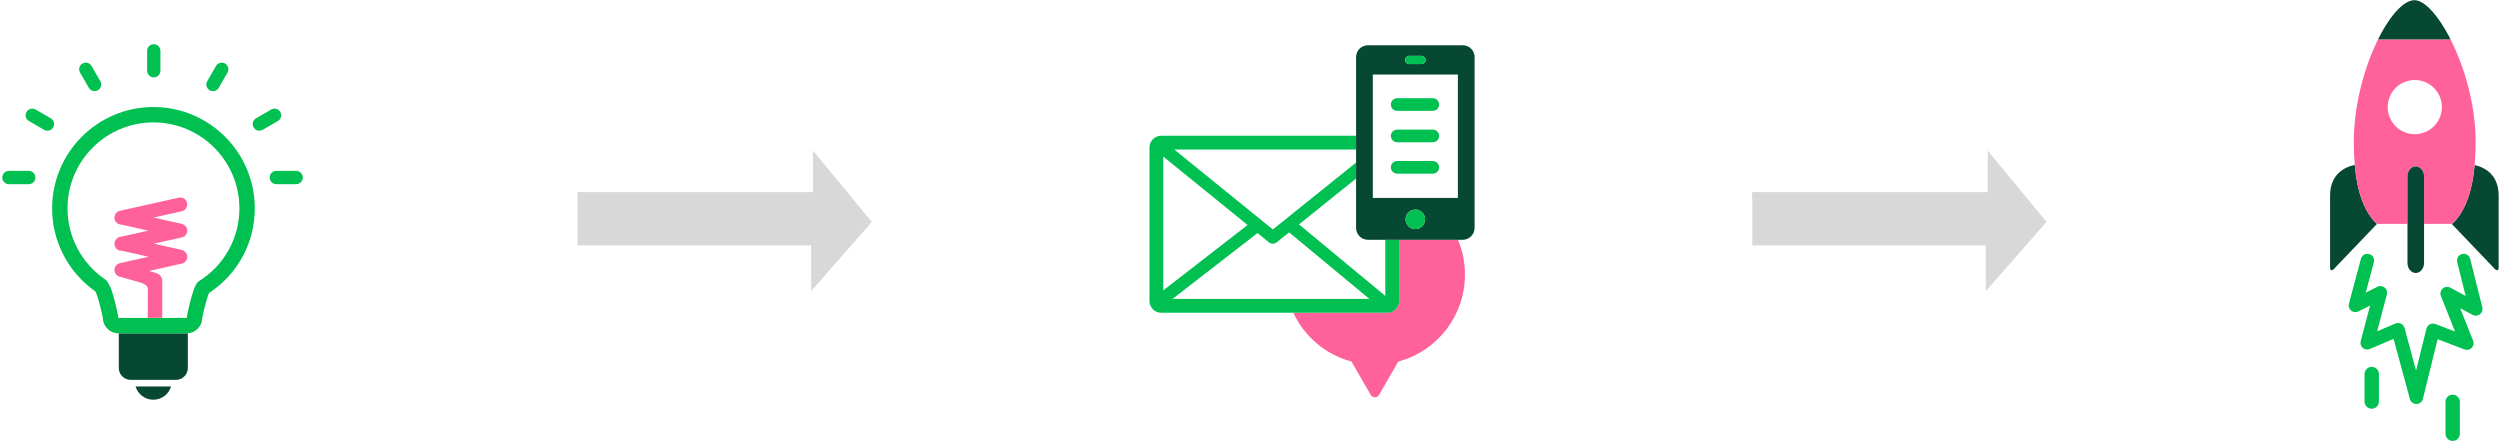 <svg xmlns="http://www.w3.org/2000/svg" width="747" height="132"><g fill="none"><path fill="#D8D8D8" d="M172.08,59.643 L172.08,73.323 L241.863,73.323 L241.863,87 L260,66.307 L242.424,45 L242.424,57.404 L172,57.404 L172.08,59.643M523.08,59.643 L523.08,73.323 L592.863,73.323 L592.863,87 L611,66.307 L593.424,45 L593.424,57.404 L523,57.404 L523.08,59.643" transform="translate(-327, -1679) translate(-16.5, 1631) translate(344, 48)"/><g><path id="Fill-1" fill="#064831" d="M35.014,86.598 C35.007,86.651 34.998,86.705 34.998,86.762 L34.998,96.969 C34.998,98.911 36.588,100.5 38.529,100.5 L52.094,100.5 C54.038,100.5 55.626,98.911 55.626,96.969 L55.626,86.762 C55.626,86.699 55.615,86.641 55.607,86.582 C55.559,86.584 55.511,86.598 55.461,86.598 L35.014,86.598" transform="translate(-327, -1679) translate(-16.5, 1631) translate(344, 48) translate(0, 13)"/><path id="Fill-2" fill="#00C051" d="M45.449,10.117 C46.544,10.117 47.434,9.228 47.434,8.133 L47.434,2.196 C47.434,1.103 46.544,0.216 45.449,0.216 C44.354,0.216 43.465,1.103 43.465,2.196 L43.465,8.133 C43.465,9.228 44.354,10.117 45.449,10.117" transform="translate(-327, -1679) translate(-16.5, 1631) translate(344, 48) translate(0, 13)"/><path id="Fill-3" fill="#00C051" d="M87.996,38.06 L82.06,38.06 C80.964,38.06 80.075,38.949 80.075,40.045 C80.075,41.141 80.964,42.029 82.06,42.029 L87.996,42.029 C89.089,42.029 89.977,41.141 89.977,40.045 C89.977,38.949 89.089,38.06 87.996,38.06" transform="translate(-327, -1679) translate(-16.5, 1631) translate(344, 48) translate(0, 13)"/><path id="Fill-4" fill="#00C051" d="M8.093,38.06 L2.156,38.06 C1.061,38.06 0.172,38.949 0.172,40.045 C0.172,41.141 1.061,42.029 2.156,42.029 L8.093,42.029 C9.185,42.029 10.073,41.141 10.073,40.045 C10.073,38.949 9.185,38.06 8.093,38.06" transform="translate(-327, -1679) translate(-16.5, 1631) translate(344, 48) translate(0, 13)"/><path id="Fill-5" fill="#00C051" d="M26.044,13.243 C26.592,14.188 27.805,14.515 28.752,13.97 C29.7,13.422 30.026,12.206 29.479,11.258 L26.852,6.71 C26.305,5.761 25.092,5.435 24.143,5.982 C23.195,6.531 22.869,7.744 23.419,8.692 L26.044,13.243" transform="translate(-327, -1679) translate(-16.5, 1631) translate(344, 48) translate(0, 13)"/><path id="Fill-6" fill="#00C051" d="M15.402,25.063 C15.951,24.112 15.626,22.9 14.676,22.353 L10.127,19.727 C9.181,19.18 7.97,19.504 7.42,20.454 C6.873,21.402 7.197,22.614 8.146,23.161 L12.695,25.788 C13.643,26.337 14.856,26.011 15.402,25.063" transform="translate(-327, -1679) translate(-16.5, 1631) translate(344, 48) translate(0, 13)"/><path id="Fill-7" fill="#00C051" d="M83.256,20.452 C82.707,19.504 81.495,19.178 80.547,19.727 L75.997,22.352 C75.049,22.899 74.724,24.112 75.271,25.062 C75.817,26.011 77.032,26.337 77.978,25.786 L82.528,23.161 C83.478,22.613 83.804,21.402 83.256,20.452" transform="translate(-327, -1679) translate(-16.5, 1631) translate(344, 48) translate(0, 13)"/><path id="Fill-8" fill="#00C051" d="M62.147,13.968 C63.095,14.514 64.309,14.19 64.853,13.239 L67.482,8.691 C68.028,7.745 67.703,6.53 66.757,5.98 C65.809,5.434 64.595,5.76 64.049,6.71 L61.421,11.259 C60.872,12.205 61.199,13.417 62.147,13.968" transform="translate(-327, -1679) translate(-16.5, 1631) translate(344, 48) translate(0, 13)"/><path id="Fill-9" fill="#00C051" d="M45.352,18.976 C28.654,18.976 15.07,32.56 15.07,49.256 C15.07,59.132 19.871,68.353 27.94,74.031 C28.184,74.459 28.358,74.837 28.473,75.178 C29.311,77.687 30.18,81.54 30.265,82.236 C30.315,84.53 32.411,86.598 34.71,86.598 L55.461,86.598 C55.511,86.598 55.559,86.584 55.607,86.582 C57.848,86.495 59.856,84.479 59.906,82.235 C59.991,81.538 60.858,77.682 61.695,75.179 C61.759,74.989 61.846,74.782 61.963,74.544 C70.535,68.911 75.634,59.505 75.634,49.256 C75.634,32.56 62.05,18.976 45.352,18.976 L45.352,18.976 Z M58.195,71.824 C57.802,72.536 57.528,73.138 57.333,73.72 C56.566,76.014 55.406,80.652 55.313,81.998 L34.857,81.998 C34.767,80.646 33.622,76.072 32.835,73.718 C32.568,72.922 32.182,72.127 31.617,71.215 C31.447,70.94 31.221,70.703 30.952,70.521 C23.888,65.728 19.67,57.778 19.67,49.256 C19.67,35.096 31.19,23.575 45.352,23.575 C59.513,23.575 71.034,35.096 71.034,49.256 C71.034,58.123 66.529,66.248 58.984,70.99 C58.655,71.197 58.384,71.484 58.195,71.824 L58.195,71.824 Z" transform="translate(-327, -1679) translate(-16.5, 1631) translate(344, 48) translate(0, 13)"/><path fill="#FF619A" d="M55.129,57.024 C55.428,56.554 55.524,55.997 55.402,55.455 C55.261,54.818 54.817,54.322 54.246,54.057 C54.113,53.99 53.975,53.935 53.825,53.896 C53.81,53.893 53.795,53.885 53.778,53.881 L53.742,53.873 C53.701,53.865 53.666,53.844 53.624,53.839 C53.608,53.837 53.594,53.838 53.578,53.836 L45.404,52.008 L53.823,50.123 C54.367,50.001 54.83,49.677 55.129,49.206 C55.427,48.734 55.524,48.176 55.402,47.633 C55.211,46.774 54.495,46.127 53.624,46.019 C53.539,46.009 53.454,46.003 53.369,46.003 C53.217,46.003 53.063,46.019 52.913,46.055 L35.606,49.929 C35.595,49.93 35.583,49.93 35.571,49.931 C35.54,49.935 35.513,49.951 35.482,49.956 L35.33,49.99 C35.255,50.007 35.187,50.037 35.115,50.06 C35.056,50.083 34.991,50.094 34.934,50.121 C34.046,50.517 33.528,51.496 33.748,52.481 C33.939,53.338 34.656,53.986 35.529,54.093 C35.606,54.103 35.684,54.106 35.761,54.106 L43.82,55.909 L35.82,57.7 C35.737,57.7 35.653,57.705 35.571,57.715 C35.091,57.774 34.67,58.01 34.347,58.343 C34.227,58.458 34.114,58.583 34.022,58.727 C33.724,59.198 33.626,59.757 33.748,60.301 C33.942,61.16 34.657,61.81 35.524,61.913 C35.612,61.924 35.701,61.931 35.789,61.931 C35.82,61.931 35.851,61.922 35.882,61.92 L43.897,63.712 L35.329,65.63 C34.207,65.882 33.497,67 33.748,68.123 C33.942,68.98 34.657,69.628 35.48,69.726 C36.994,70.165 41.343,71.379 41.346,71.379 C42.751,71.891 43.673,72.31 43.673,73.423 L43.645,81.964 L47.971,81.964 L47.999,71.082 C48.008,70.106 47.543,69.274 46.758,68.858 C46.278,68.605 45.172,68.266 44.035,67.954 L53.823,65.765 C54.366,65.644 54.83,65.318 55.129,64.848 C55.427,64.376 55.524,63.816 55.402,63.275 C55.297,62.8 55.021,62.402 54.655,62.111 C54.408,61.902 54.115,61.741 53.778,61.665 L45.483,59.81 L53.823,57.942 C54.367,57.821 54.831,57.496 55.129,57.024" transform="translate(-327, -1679) translate(-16.5, 1631) translate(344, 48) translate(0, 13)"/><path fill="#064831" d="M45.312,106.44 C47.83,106.44 49.932,104.761 50.622,102.469 L40.002,102.469 C40.693,104.761 42.795,106.44 45.312,106.44" transform="translate(-327, -1679) translate(-16.5, 1631) translate(344, 48) translate(0, 13)"/></g><g><path id="Fill-1" fill="#00C051" d="M13.172,109.615 C11.984,109.615 11.021,110.578 11.021,111.766 L11.021,119.977 C11.021,121.165 11.984,122.128 13.172,122.128 C14.359,122.128 15.322,121.165 15.322,119.977 L15.322,111.766 C15.322,110.578 14.359,109.615 13.172,109.615" transform="translate(-327, -1679) translate(-16.5, 1631) translate(344, 48) translate(695, 0)"/><path id="Fill-2" fill="#00C051" d="M37.355,117.93 C36.168,117.93 35.205,118.893 35.205,120.08 L35.205,129.598 C35.205,130.785 36.168,131.748 37.355,131.748 C38.543,131.748 39.506,130.785 39.506,129.598 L39.506,120.08 C39.506,118.893 38.543,117.93 37.355,117.93" transform="translate(-327, -1679) translate(-16.5, 1631) translate(344, 48) translate(695, 0)"/><path id="Fill-3" fill="#00C051" d="M41.24,88.423 L36.648,85.95 C35.908,85.552 34.997,85.658 34.368,86.218 C33.74,86.777 33.53,87.67 33.842,88.451 L38.068,99.057 L32.171,96.814 C31.637,96.609 31.039,96.647 30.531,96.912 C30.024,97.178 29.655,97.648 29.519,98.204 L26.423,110.737 L22.967,97.991 C22.815,97.434 22.43,96.968 21.909,96.716 C21.39,96.464 20.786,96.448 20.254,96.674 L14.785,98.999 L17.698,87.977 C17.899,87.216 17.635,86.406 17.021,85.911 C16.407,85.414 15.559,85.325 14.858,85.685 L11.381,87.452 L13.815,78.351 C13.86,78.178 13.875,78.005 13.875,77.834 C13.875,76.95 13.293,76.141 12.398,75.901 C11.33,75.617 10.234,76.251 9.949,77.317 L6.358,90.751 C6.155,91.514 6.419,92.325 7.032,92.821 C7.646,93.319 8.496,93.409 9.197,93.05 L12.69,91.274 L9.874,101.928 C9.679,102.666 9.921,103.451 10.498,103.95 C11.077,104.452 11.889,104.577 12.59,104.279 L19.707,101.253 L24.583,119.236 C24.82,120.108 25.611,120.713 26.514,120.713 L26.536,120.713 C27.447,120.702 28.237,120.077 28.455,119.192 L32.86,101.355 L40.9,104.413 C41.641,104.693 42.478,104.513 43.037,103.947 C43.594,103.382 43.763,102.54 43.469,101.804 L39.593,92.078 L43.335,94.093 C44.033,94.468 44.887,94.396 45.512,93.91 C46.137,93.424 46.416,92.614 46.223,91.846 L42.586,77.348 C42.317,76.276 41.231,75.626 40.16,75.895 C39.252,76.122 38.652,76.938 38.652,77.834 C38.653,77.995 38.666,78.157 38.707,78.32 L41.24,88.423" transform="translate(-327, -1679) translate(-16.5, 1631) translate(344, 48) translate(695, 0)"/><path id="Fill-4" fill="#064831" d="M43.928,49.312 C43.142,57.898 40.797,63.551 37.201,66.901 L37.082,66.901 L49.947,80.358 C50.582,81.022 51.102,80.814 51.102,79.895 L51.102,58.492 C51.102,52.299 47.141,50.065 43.928,49.312" transform="translate(-327, -1679) translate(-16.5, 1631) translate(344, 48) translate(695, 0)"/><path id="Fill-5" fill="#064831" d="M8.1,49.261 C4.854,49.969 0.723,52.17 0.723,58.492 L0.723,79.895 C0.723,80.814 1.242,81.022 1.878,80.358 L14.744,66.901 L14.718,66.901 C11.153,63.544 8.861,57.876 8.1,49.261" transform="translate(-327, -1679) translate(-16.5, 1631) translate(344, 48) translate(695, 0)"/><path id="Fill-6" fill="#FF619A" d="M25.94,0.048 L25.94,0.048 C25.942,0.048 25.946,0.049 25.949,0.049 C25.946,0.049 25.943,0.048 25.94,0.048" transform="translate(-327, -1679) translate(-16.5, 1631) translate(344, 48) translate(695, 0)"/><path id="Fill-7" fill="#FF619A" d="M43.928,49.312 C44.121,47.203 44.224,44.925 44.224,42.453 C44.224,31.284 40.859,19.923 36.727,11.77 L15.061,11.77 C11.018,19.922 7.817,31.284 7.817,42.453 C7.817,44.904 7.915,47.167 8.1,49.261 C8.861,57.876 11.153,63.544 14.718,66.901 L23.849,66.901 L23.849,52.731 C23.849,51.081 24.965,49.731 26.328,49.731 C27.692,49.731 28.809,51.081 28.809,52.731 L28.809,66.901 L37.201,66.901 C40.797,63.551 43.142,57.898 43.928,49.312 L43.928,49.312 Z M26.036,40.096 C21.569,40.096 17.942,36.472 17.942,32.002 C17.942,27.53 21.569,23.905 26.036,23.905 C30.507,23.905 34.132,27.53 34.132,32.002 C34.132,36.472 30.507,40.096 26.036,40.096 L26.036,40.096 Z" transform="translate(-327, -1679) translate(-16.5, 1631) translate(344, 48) translate(695, 0)"/><path id="Fill-8" fill="#064831" d="M26.328,49.731 C24.965,49.731 23.849,51.081 23.849,52.731 L23.849,78.566 C23.849,80.217 24.965,81.566 26.328,81.566 C27.692,81.566 28.809,80.217 28.809,78.566 L28.809,52.731 C28.809,51.081 27.692,49.731 26.328,49.731" transform="translate(-327, -1679) translate(-16.5, 1631) translate(344, 48) translate(695, 0)"/><path fill="#064831" d="M36.734,11.77 C36.494,11.297 36.252,10.838 36.008,10.387 C35.977,10.33 35.945,10.276 35.915,10.221 C35.657,9.749 35.398,9.293 35.136,8.849 C35.064,8.726 34.991,8.602 34.919,8.482 C34.627,7.996 34.334,7.521 34.039,7.07 C34.016,7.034 33.991,6.995 33.968,6.959 C33.782,6.678 33.597,6.408 33.411,6.143 C33.352,6.058 33.293,5.969 33.234,5.886 C33.065,5.648 32.897,5.421 32.727,5.196 C32.651,5.094 32.575,4.99 32.499,4.891 C32.339,4.684 32.18,4.485 32.021,4.29 C31.936,4.186 31.852,4.081 31.767,3.98 C31.613,3.798 31.461,3.623 31.309,3.453 C31.218,3.352 31.127,3.251 31.037,3.153 C30.891,2.995 30.744,2.842 30.598,2.695 C30.503,2.6 30.409,2.507 30.315,2.416 C30.173,2.279 30.03,2.146 29.89,2.02 C29.794,1.935 29.699,1.854 29.605,1.774 C29.467,1.658 29.328,1.543 29.191,1.437 C29.096,1.363 29.001,1.297 28.906,1.229 C28.772,1.132 28.638,1.035 28.505,0.95 C28.41,0.89 28.317,0.838 28.225,0.783 C28.094,0.707 27.963,0.629 27.834,0.563 C27.743,0.518 27.655,0.484 27.565,0.444 C27.438,0.388 27.308,0.326 27.182,0.281 C27.104,0.254 27.028,0.239 26.951,0.217 C26.662,0.132 26.381,0.079 26.108,0.064 C26.065,0.063 26.019,0.051 25.975,0.051 C25.967,0.051 25.958,0.05 25.949,0.049 C25.946,0.049 25.942,0.048 25.94,0.048 L25.939,0.048 C25.729,0.048 25.514,0.069 25.297,0.108 C25.219,0.122 25.139,0.148 25.061,0.168 C24.919,0.201 24.778,0.233 24.635,0.282 C24.537,0.314 24.438,0.36 24.339,0.4 C24.212,0.452 24.085,0.502 23.956,0.564 C23.848,0.617 23.737,0.682 23.628,0.742 C23.507,0.81 23.386,0.876 23.264,0.952 C23.147,1.025 23.029,1.107 22.911,1.189 C22.795,1.27 22.679,1.352 22.561,1.44 C22.438,1.534 22.313,1.636 22.188,1.738 C22.075,1.831 21.963,1.926 21.85,2.025 C21.72,2.14 21.59,2.26 21.459,2.384 C21.351,2.486 21.242,2.592 21.134,2.7 C20.997,2.837 20.86,2.977 20.724,3.124 C20.622,3.232 20.521,3.346 20.418,3.459 C20.274,3.62 20.131,3.783 19.986,3.955 C19.894,4.065 19.8,4.181 19.707,4.295 C19.554,4.483 19.401,4.673 19.248,4.871 C19.167,4.977 19.086,5.089 19.005,5.198 C18.841,5.417 18.678,5.637 18.515,5.867 C18.452,5.957 18.389,6.052 18.326,6.144 C18.145,6.406 17.963,6.67 17.783,6.947 C17.763,6.977 17.743,7.01 17.724,7.04 C17.435,7.486 17.148,7.956 16.863,8.436 C16.783,8.572 16.703,8.71 16.623,8.848 C16.388,9.254 16.154,9.672 15.923,10.1 C15.87,10.197 15.816,10.292 15.764,10.391 C15.524,10.84 15.287,11.299 15.054,11.77 L36.734,11.77" transform="translate(-327, -1679) translate(-16.5, 1631) translate(344, 48) translate(695, 0)"/></g><g><path fill="#FF619A" d="M75.545,76.941 C75.545,78.87 73.967,80.449 72.039,80.449 L43.944,80.449 C47.226,87.478 53.463,92.922 61.326,95.027 L67.082,105.001 C67.338,105.442 67.809,105.714 68.316,105.714 C68.828,105.714 69.299,105.444 69.555,105.001 L75.31,95.027 C87.07,91.878 95.232,81.276 95.23,69.04 C95.23,65.357 94.485,61.846 93.142,58.647 L75.545,58.647 L75.545,76.941" transform="translate(-327, -1679) translate(-16.5, 1631) translate(344, 48) translate(342, 13)"/><path fill="#00C051" d="M75.545,76.941 L75.545,58.647 L71.417,58.647 L71.417,75.416 L45.86,54.23 L45.643,54.049 L62.695,40.346 L62.695,35.577 L37.824,55.565 L8.393,31.689 L62.695,31.689 L62.695,27.561 L4.467,27.561 C2.539,27.561 0.963,29.137 0.963,31.067 L0.963,76.941 C0.963,78.87 2.539,80.449 4.467,80.449 L72.039,80.449 C73.967,80.449 75.545,78.87 75.545,76.941 L75.545,76.941 Z M36.646,59.395 C36.977,59.663 37.393,59.812 37.818,59.812 C38.238,59.812 38.652,59.667 38.982,59.402 L42.686,56.425 L66.688,76.321 L7.851,76.321 L33.24,56.632 L36.646,59.395 L36.646,59.395 Z M30.277,54.228 L5.091,73.761 L5.091,33.794 L30.277,54.228 L30.277,54.228 Z" transform="translate(-327, -1679) translate(-16.5, 1631) translate(344, 48) translate(342, 13)"/><path fill="#064831" d="M94.568,0.521 L66.238,0.521 C64.29,0.521 62.695,2.115 62.695,4.065 L62.695,55.104 C62.695,57.052 64.29,58.647 66.238,58.647 L94.568,58.647 C96.517,58.647 98.111,57.052 98.111,55.104 L98.111,4.065 C98.111,2.115 96.517,0.521 94.568,0.521 L94.568,0.521 Z M78.574,3.694 L82.23,3.694 C82.906,3.694 83.453,4.239 83.453,4.915 C83.453,5.589 82.906,6.136 82.23,6.136 L78.574,6.136 C77.9,6.136 77.355,5.589 77.355,4.915 C77.355,4.239 77.9,3.694 78.574,3.694 L78.574,3.694 Z M73.48,46.146 L67.695,46.146 L67.695,9.271 L93.111,9.271 L93.111,46.146 L73.48,46.146 L73.48,46.146 Z M80.402,55.456 C78.793,55.456 77.486,54.149 77.486,52.54 C77.486,50.929 78.793,49.622 80.402,49.622 C82.016,49.622 83.322,50.929 83.322,52.54 C83.322,54.149 82.016,55.456 80.402,55.456 L80.402,55.456 Z" transform="translate(-327, -1679) translate(-16.5, 1631) translate(344, 48) translate(342, 13)"/><path fill="#00C051" d="M80.402,49.622 C78.793,49.622 77.486,50.929 77.486,52.54 C77.486,54.149 78.793,55.456 80.402,55.456 C82.016,55.456 83.322,54.149 83.322,52.54 C83.322,50.929 82.016,49.622 80.402,49.622M78.574,6.136 L82.23,6.136 C82.906,6.136 83.453,5.589 83.453,4.915 C83.453,4.239 82.906,3.694 82.23,3.694 L78.574,3.694 C77.9,3.694 77.355,4.239 77.355,4.915 C77.355,5.589 77.9,6.136 78.574,6.136M74.973,20.122 L85.625,20.122 C86.666,20.122 87.512,19.276 87.512,18.233 C87.512,17.19 86.666,16.343 85.625,16.343 L74.973,16.343 C73.93,16.343 73.084,17.19 73.084,18.233 C73.084,19.276 73.93,20.122 74.973,20.122M74.973,29.504 L85.625,29.504 C86.666,29.504 87.512,28.658 87.512,27.615 C87.512,26.572 86.666,25.725 85.625,25.725 L74.973,25.725 C73.93,25.725 73.084,26.572 73.084,27.615 C73.084,27.658 73.094,27.699 73.097,27.742 C73.163,28.725 73.974,29.504 74.973,29.504M85.625,35.107 L74.973,35.107 C74.362,35.107 73.826,35.402 73.48,35.852 C73.235,36.171 73.084,36.565 73.084,36.998 C73.084,37.431 73.235,37.825 73.48,38.144 C73.826,38.593 74.362,38.887 74.973,38.887 L85.625,38.887 C86.666,38.887 87.512,38.041 87.512,36.998 C87.512,35.955 86.666,35.107 85.625,35.107" transform="translate(-327, -1679) translate(-16.5, 1631) translate(344, 48) translate(342, 13)"/></g></g></svg>